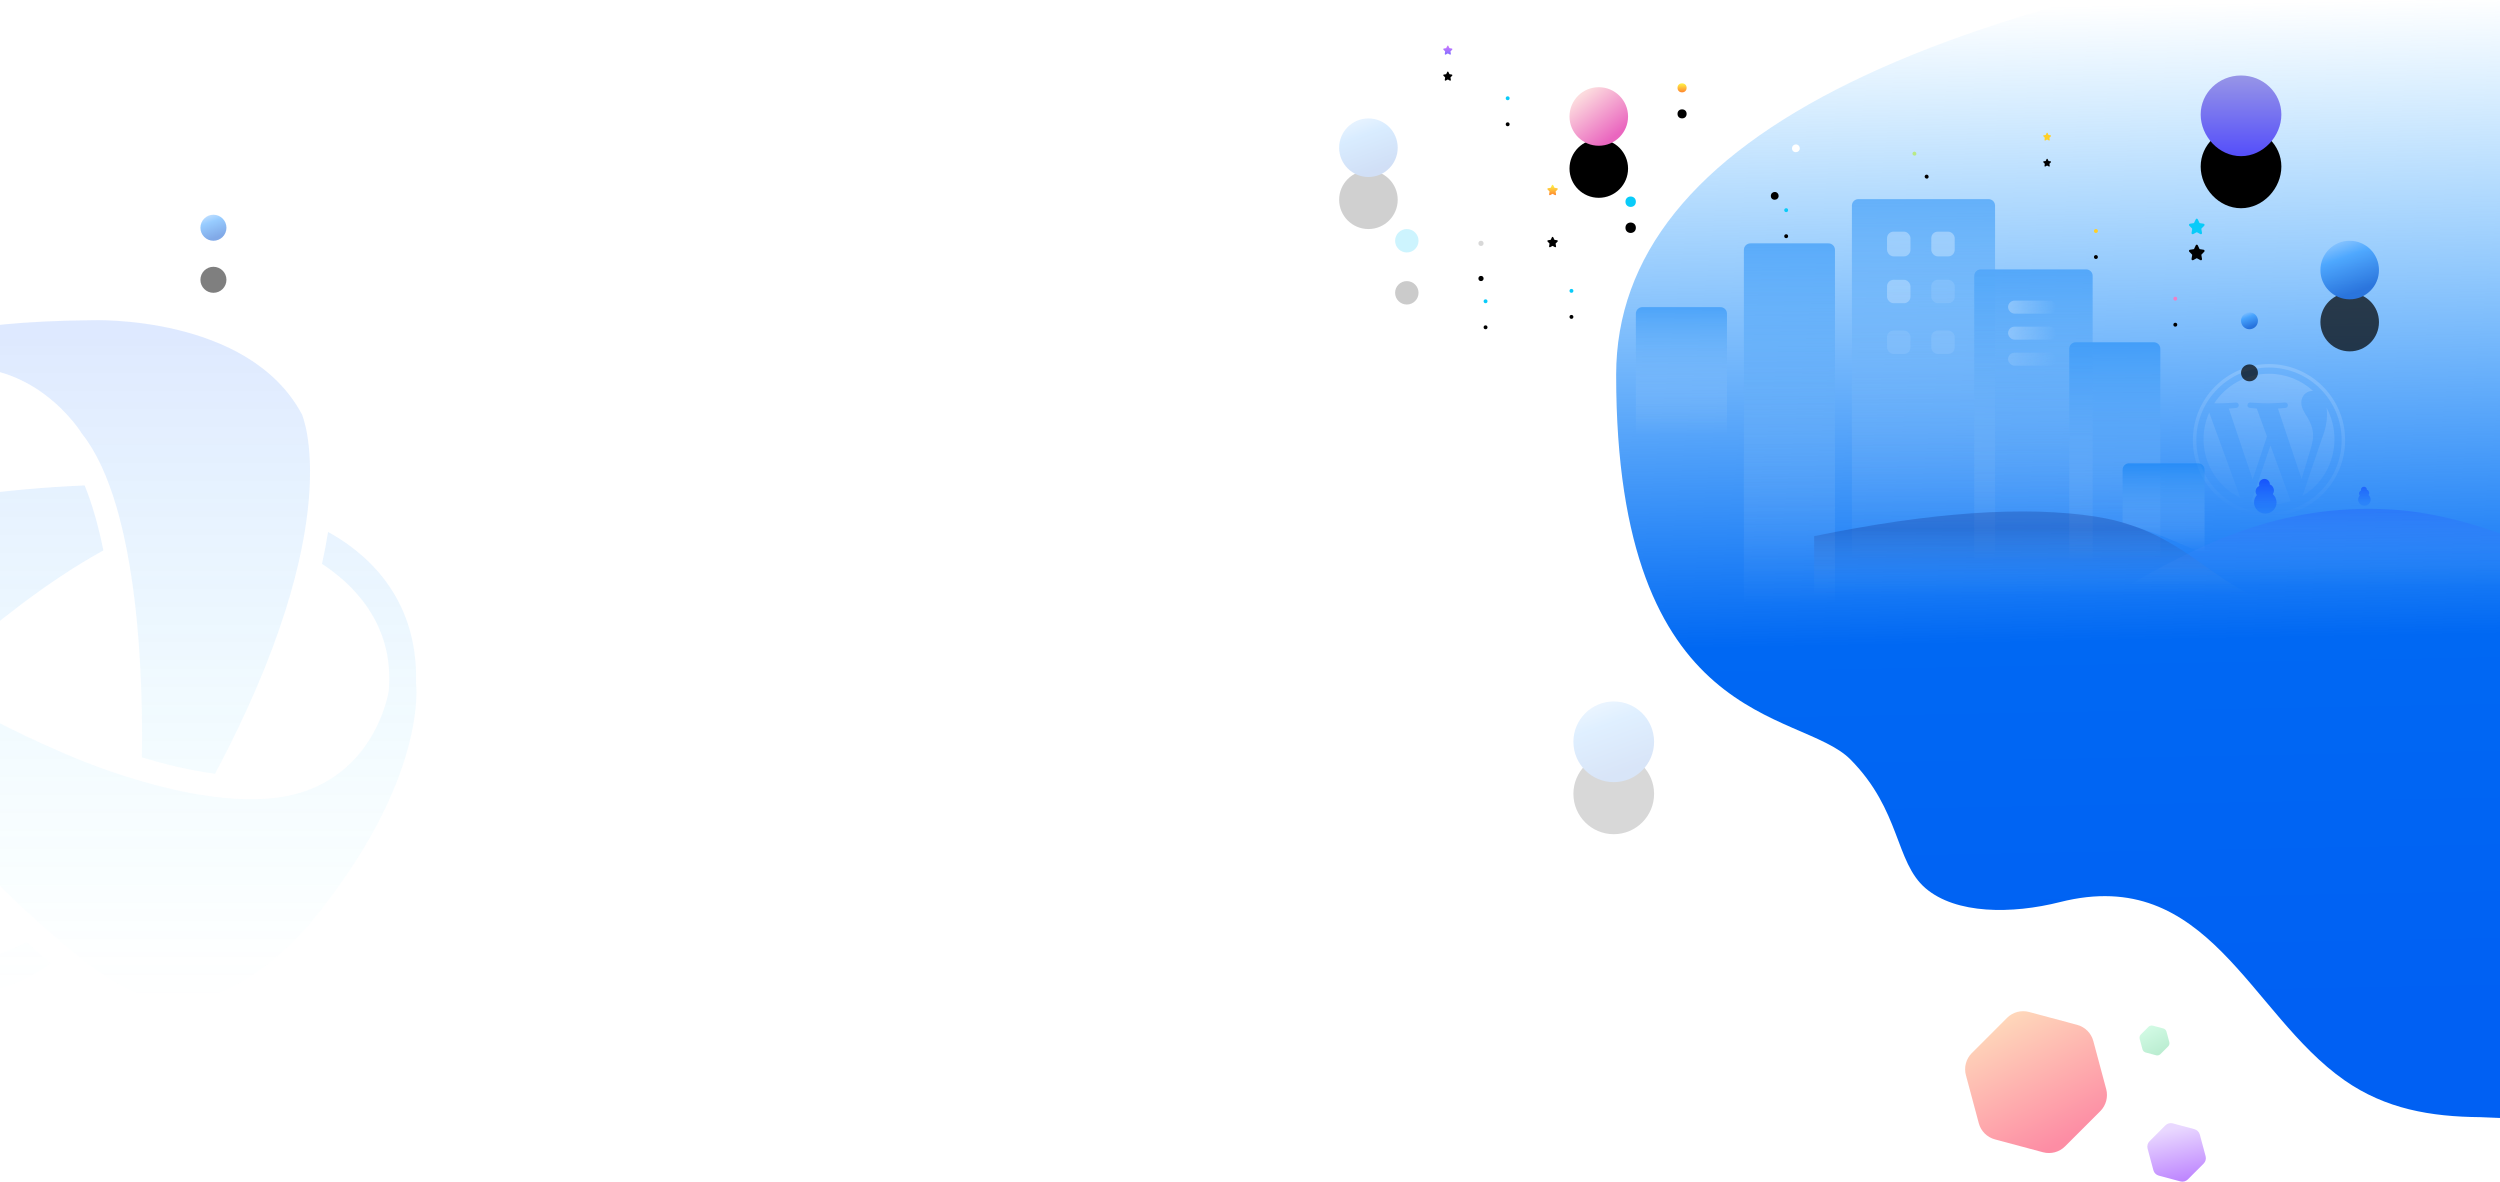 <?xml version="1.0" encoding="UTF-8"?>
<svg width="1921px" height="908px" viewBox="0 0 1921 908" version="1.1" xmlns="http://www.w3.org/2000/svg" xmlns:xlink="http://www.w3.org/1999/xlink">
    <!-- Generator: Sketch 54.1 (76490) - https://sketchapp.com -->
    <title>Illustration 02</title>
    <desc>Created with Sketch.</desc>
    <defs>
        <linearGradient x1="19.593%" y1="0%" x2="68.311%" y2="91.286%" id="linearGradient-1">
            <stop stop-color="#FFD3A5" offset="0%"/>
            <stop stop-color="#FD6585" offset="100%"/>
        </linearGradient>
        <linearGradient x1="50%" y1="100%" x2="31.576%" y2="12.512%" id="linearGradient-2">
            <stop stop-color="#A75BFF" offset="0%"/>
            <stop stop-color="#E2CBFF" offset="100%"/>
        </linearGradient>
        <linearGradient x1="0%" y1="0%" x2="50%" y2="100%" id="linearGradient-3">
            <stop stop-color="#81FBB8" offset="0%"/>
            <stop stop-color="#28C76F" offset="100%"/>
        </linearGradient>
        <linearGradient x1="9.772%" y1="38.411%" x2="93.024%" y2="38.411%" id="linearGradient-4">
            <stop stop-color="#0060F3" offset="0%"/>
            <stop stop-color="#0068F3" offset="37.056%"/>
            <stop stop-color="#0092FF" stop-opacity="0" offset="100%"/>
        </linearGradient>
        <linearGradient x1="50%" y1="4.985%" x2="40.013%" y2="100%" id="linearGradient-5">
            <stop stop-color="#FFFFFF" offset="0%"/>
            <stop stop-color="#FFFFFF" stop-opacity="0" offset="100%"/>
        </linearGradient>
        <linearGradient x1="50%" y1="50%" x2="50%" y2="2.77555756e-15%" id="linearGradient-6">
            <stop stop-color="#C1E3FF" stop-opacity="0" offset="0%"/>
            <stop stop-color="#001DFF" offset="100%"/>
        </linearGradient>
        <linearGradient x1="53.673%" y1="2.49800181e-14%" x2="53.673%" y2="97.907%" id="linearGradient-7">
            <stop stop-color="#007CF5" offset="0%"/>
            <stop stop-color="#F5F7F9" stop-opacity="0" offset="100%"/>
        </linearGradient>
        <linearGradient x1="53.673%" y1="2.49800181e-14%" x2="53.673%" y2="97.907%" id="linearGradient-8">
            <stop stop-color="#007CF5" offset="0%"/>
            <stop stop-color="#F5F7F9" stop-opacity="0" offset="100%"/>
        </linearGradient>
        <linearGradient x1="53.673%" y1="2.49800181e-14%" x2="53.673%" y2="97.907%" id="linearGradient-9">
            <stop stop-color="#007CF5" offset="0%"/>
            <stop stop-color="#F5F7F9" stop-opacity="0" offset="100%"/>
        </linearGradient>
        <linearGradient x1="53.673%" y1="2.49800181e-14%" x2="53.673%" y2="97.907%" id="linearGradient-10">
            <stop stop-color="#007CF5" offset="0%"/>
            <stop stop-color="#F5F7F9" stop-opacity="0" offset="100%"/>
        </linearGradient>
        <linearGradient x1="53.673%" y1="2.49800181e-14%" x2="53.673%" y2="97.907%" id="linearGradient-11">
            <stop stop-color="#007CF5" offset="0%"/>
            <stop stop-color="#F5F7F9" stop-opacity="0" offset="100%"/>
        </linearGradient>
        <linearGradient x1="53.673%" y1="2.49800181e-14%" x2="53.673%" y2="97.907%" id="linearGradient-12">
            <stop stop-color="#007CF5" offset="0%"/>
            <stop stop-color="#F5F7F9" stop-opacity="0" offset="100%"/>
        </linearGradient>
        <linearGradient x1="-1.11022302e-14%" y1="50%" x2="100%" y2="50%" id="linearGradient-13">
            <stop stop-color="#FFFFFF" offset="0%"/>
            <stop stop-color="#FFFFFF" stop-opacity="0" offset="100%"/>
        </linearGradient>
        <linearGradient x1="50%" y1="64.21%" x2="50%" y2="17.188%" id="linearGradient-14">
            <stop stop-color="#C1E3FF" stop-opacity="0" offset="0%"/>
            <stop stop-color="#000C66" offset="100%"/>
        </linearGradient>
        <linearGradient x1="58.694%" y1="87.581%" x2="29.047%" y2="5.991%" id="linearGradient-15">
            <stop stop-color="#0354D0" offset="0%"/>
            <stop stop-color="#3099FF" offset="71.562%"/>
            <stop stop-color="#74B9FF" offset="100%"/>
        </linearGradient>
        <circle id="path-16" cx="1469" cy="635" r="31"/>
        <filter x="-165.3%" y="-100.8%" width="430.6%" height="430.6%" filterUnits="objectBoundingBox" id="filter-17">
            <feOffset dx="0" dy="40" in="SourceAlpha" result="shadowOffsetOuter1"/>
            <feGaussianBlur stdDeviation="27.5" in="shadowOffsetOuter1" result="shadowBlurOuter1"/>
            <feColorMatrix values="0 0 0 0 0   0 0 0 0 0   0 0 0 0 0  0 0 0 0.134 0" type="matrix" in="shadowBlurOuter1"/>
        </filter>
        <linearGradient x1="50%" y1="0%" x2="50%" y2="100%" id="linearGradient-18">
            <stop stop-color="#9795E7" offset="0%"/>
            <stop stop-color="#544EFA" offset="100%"/>
        </linearGradient>
        <path d="M1951,185 C1968.121,185 1982,169.552 1982,152.989 C1982,136.427 1968.121,123 1951,123 C1933.879,123 1920,136.427 1920,152.989 C1920,169.552 1933.879,185 1951,185 Z" id="path-19"/>
        <filter x="-141.1%" y="-76.6%" width="382.3%" height="382.3%" filterUnits="objectBoundingBox" id="filter-20">
            <feOffset dx="0" dy="40" in="SourceAlpha" result="shadowOffsetOuter1"/>
            <feGaussianBlur stdDeviation="22.5" in="shadowOffsetOuter1" result="shadowBlurOuter1"/>
            <feColorMatrix values="0 0 0 0 0   0 0 0 0 0   0 0 0 0 0  0 0 0 0.2 0" type="matrix" in="shadowBlurOuter1"/>
        </filter>
        <circle id="path-21" cx="1280.5" cy="178.5" r="22.5"/>
        <filter x="-227.8%" y="-138.9%" width="555.6%" height="555.6%" filterUnits="objectBoundingBox" id="filter-22">
            <feOffset dx="0" dy="40" in="SourceAlpha" result="shadowOffsetOuter1"/>
            <feGaussianBlur stdDeviation="27.5" in="shadowOffsetOuter1" result="shadowBlurOuter1"/>
            <feColorMatrix values="0 0 0 0 0   0 0 0 0 0   0 0 0 0 0  0 0 0 0.134 0" type="matrix" in="shadowBlurOuter1"/>
        </filter>
        <linearGradient x1="17.986%" y1="15.446%" x2="73.916%" y2="85.986%" id="linearGradient-23">
            <stop stop-color="#FCDBDE" offset="0%"/>
            <stop stop-color="#EA66BF" offset="100%"/>
        </linearGradient>
        <circle id="path-24" cx="1457.5" cy="154.5" r="22.5"/>
        <filter x="-194.4%" y="-105.6%" width="488.9%" height="488.9%" filterUnits="objectBoundingBox" id="filter-25">
            <feOffset dx="0" dy="40" in="SourceAlpha" result="shadowOffsetOuter1"/>
            <feGaussianBlur stdDeviation="22.5" in="shadowOffsetOuter1" result="shadowBlurOuter1"/>
            <feColorMatrix values="0 0 0 0 0   0 0 0 0 0   0 0 0 0 0  0 0 0 0.25 0" type="matrix" in="shadowBlurOuter1"/>
        </filter>
        <circle id="path-26" cx="1310" cy="250" r="9"/>
        <filter x="-569.4%" y="-347.2%" width="1238.9%" height="1238.9%" filterUnits="objectBoundingBox" id="filter-27">
            <feOffset dx="0" dy="40" in="SourceAlpha" result="shadowOffsetOuter1"/>
            <feGaussianBlur stdDeviation="27.5" in="shadowOffsetOuter1" result="shadowBlurOuter1"/>
            <feColorMatrix values="0 0 0 0 0   0 0 0 0 0   0 0 0 0 0  0 0 0 0.134 0" type="matrix" in="shadowBlurOuter1"/>
        </filter>
        <circle id="path-28" cx="1370.5" cy="296.5" r="1.5"/>
        <filter x="-1733.3%" y="-1066.7%" width="3566.7%" height="3566.7%" filterUnits="objectBoundingBox" id="filter-29">
            <feOffset dx="0" dy="20" in="SourceAlpha" result="shadowOffsetOuter1"/>
            <feGaussianBlur stdDeviation="14" in="shadowOffsetOuter1" result="shadowBlurOuter1"/>
            <feColorMatrix values="0 0 0 0 0   0 0 0 0 0   0 0 0 0 0  0 0 0 0.134 0" type="matrix" in="shadowBlurOuter1"/>
        </filter>
        <circle id="path-30" cx="1436.5" cy="288.5" r="1.5"/>
        <filter x="-1733.3%" y="-1066.7%" width="3566.7%" height="3566.7%" filterUnits="objectBoundingBox" id="filter-31">
            <feOffset dx="0" dy="20" in="SourceAlpha" result="shadowOffsetOuter1"/>
            <feGaussianBlur stdDeviation="14" in="shadowOffsetOuter1" result="shadowBlurOuter1"/>
            <feColorMatrix values="0 0 0 0 0   0 0 0 0 0   0 0 0 0 0  0 0 0 0.134 0" type="matrix" in="shadowBlurOuter1"/>
        </filter>
        <circle id="path-32" cx="1601.5" cy="226.5" r="1.5"/>
        <filter x="-1733.3%" y="-1066.7%" width="3566.7%" height="3566.7%" filterUnits="objectBoundingBox" id="filter-33">
            <feOffset dx="0" dy="20" in="SourceAlpha" result="shadowOffsetOuter1"/>
            <feGaussianBlur stdDeviation="14" in="shadowOffsetOuter1" result="shadowBlurOuter1"/>
            <feColorMatrix values="0 0 0 0 0   0 0 0 0 0   0 0 0 0 0  0 0 0 0.134 0" type="matrix" in="shadowBlurOuter1"/>
        </filter>
        <circle id="path-34" cx="1839.5" cy="242.5" r="1.5"/>
        <filter x="-1733.3%" y="-1066.7%" width="3566.7%" height="3566.7%" filterUnits="objectBoundingBox" id="filter-35">
            <feOffset dx="0" dy="20" in="SourceAlpha" result="shadowOffsetOuter1"/>
            <feGaussianBlur stdDeviation="14" in="shadowOffsetOuter1" result="shadowBlurOuter1"/>
            <feColorMatrix values="0 0 0 0 0   0 0 0 0 0   0 0 0 0 0  0 0 0 0.134 0" type="matrix" in="shadowBlurOuter1"/>
        </filter>
        <circle id="path-36" cx="1900.5" cy="294.5" r="1.5"/>
        <filter x="-1733.3%" y="-1066.7%" width="3566.7%" height="3566.7%" filterUnits="objectBoundingBox" id="filter-37">
            <feOffset dx="0" dy="20" in="SourceAlpha" result="shadowOffsetOuter1"/>
            <feGaussianBlur stdDeviation="14" in="shadowOffsetOuter1" result="shadowBlurOuter1"/>
            <feColorMatrix values="0 0 0 0 0   0 0 0 0 0   0 0 0 0 0  0 0 0 0.134 0" type="matrix" in="shadowBlurOuter1"/>
        </filter>
        <circle id="path-38" cx="1387.5" cy="140.5" r="1.5"/>
        <filter x="-1733.3%" y="-1066.7%" width="3566.7%" height="3566.7%" filterUnits="objectBoundingBox" id="filter-39">
            <feOffset dx="0" dy="20" in="SourceAlpha" result="shadowOffsetOuter1"/>
            <feGaussianBlur stdDeviation="14" in="shadowOffsetOuter1" result="shadowBlurOuter1"/>
            <feColorMatrix values="0 0 0 0 0   0 0 0 0 0   0 0 0 0 0  0 0 0 0.134 0" type="matrix" in="shadowBlurOuter1"/>
        </filter>
        <circle id="path-40" cx="1482" cy="220" r="4"/>
        <filter x="-650.0%" y="-400.0%" width="1400.0%" height="1400.0%" filterUnits="objectBoundingBox" id="filter-41">
            <feOffset dx="0" dy="20" in="SourceAlpha" result="shadowOffsetOuter1"/>
            <feGaussianBlur stdDeviation="14" in="shadowOffsetOuter1" result="shadowBlurOuter1"/>
            <feColorMatrix values="0 0 0 0 0   0 0 0 0 0   0 0 0 0 0  0 0 0 0.134 0" type="matrix" in="shadowBlurOuter1"/>
        </filter>
        <linearGradient x1="50%" y1="0%" x2="50%" y2="100%" id="linearGradient-42">
            <stop stop-color="#FFF546" offset="0%"/>
            <stop stop-color="#FF852F" offset="100%"/>
        </linearGradient>
        <circle id="path-43" cx="1521.5" cy="132.5" r="3.5"/>
        <filter x="-742.9%" y="-457.1%" width="1585.7%" height="1585.7%" filterUnits="objectBoundingBox" id="filter-44">
            <feOffset dx="0" dy="20" in="SourceAlpha" result="shadowOffsetOuter1"/>
            <feGaussianBlur stdDeviation="14" in="shadowOffsetOuter1" result="shadowBlurOuter1"/>
            <feColorMatrix values="0 0 0 0 0   0 0 0 0 0   0 0 0 0 0  0 0 0 0.134 0" type="matrix" in="shadowBlurOuter1"/>
        </filter>
        <path d="M1700.124,184.656 C1700.952,184.656 1701.56,183.849 1701.56,183.021 C1701.56,182.192 1700.889,181.521 1700.06,181.521 C1699.232,181.521 1698.56,182.192 1698.56,183.021 C1698.56,183.849 1699.296,184.656 1700.124,184.656 Z" id="path-45"/>
        <filter x="-1733.3%" y="-1020.8%" width="3566.7%" height="3417.6%" filterUnits="objectBoundingBox" id="filter-46">
            <feOffset dx="0" dy="20" in="SourceAlpha" result="shadowOffsetOuter1"/>
            <feGaussianBlur stdDeviation="14" in="shadowOffsetOuter1" result="shadowBlurOuter1"/>
            <feColorMatrix values="0 0 0 0 0   0 0 0 0 0   0 0 0 0 0  0 0 0 0.134 0" type="matrix" in="shadowBlurOuter1"/>
        </filter>
        <circle id="path-47" cx="1367" cy="252" r="2"/>
        <filter x="-1725.0%" y="-1050.0%" width="3550.0%" height="3550.0%" filterUnits="objectBoundingBox" id="filter-48">
            <feOffset dx="0" dy="27" in="SourceAlpha" result="shadowOffsetOuter1"/>
            <feGaussianBlur stdDeviation="18.5" in="shadowOffsetOuter1" result="shadowBlurOuter1"/>
            <feColorMatrix values="0 0 0 0 0   0 0 0 0 0   0 0 0 0 0  0 0 0 0.134 0" type="matrix" in="shadowBlurOuter1"/>
        </filter>
        <path d="M1608.864,181.996 C1610.521,181.996 1611.968,180.616 1611.968,178.959 C1611.968,177.302 1610.625,175.959 1608.968,175.959 C1607.311,175.959 1605.968,177.302 1605.968,178.959 C1605.968,180.616 1607.207,181.996 1608.864,181.996 Z" id="path-49"/>
        <filter x="-1708.3%" y="-1035.3%" width="3516.7%" height="3495.9%" filterUnits="objectBoundingBox" id="filter-50">
            <feOffset dx="0" dy="40" in="SourceAlpha" result="shadowOffsetOuter1"/>
            <feGaussianBlur stdDeviation="27.5" in="shadowOffsetOuter1" result="shadowBlurOuter1"/>
            <feColorMatrix values="0 0 0 0 0   0 0 0 0 0   0 0 0 0 0  0 0 0 0.134 0" type="matrix" in="shadowBlurOuter1"/>
        </filter>
        <path d="M1425.826,210.625 C1425.984,210.465 1426.039,210.23 1425.972,210.012 C1425.903,209.793 1425.726,209.637 1425.508,209.604 L1423.571,209.31 C1423.489,209.298 1423.417,209.244 1423.381,209.166 L1422.515,207.334 C1422.417,207.128 1422.22,207 1422,207 C1421.78,207 1421.583,207.128 1421.486,207.334 L1420.62,209.166 C1420.583,209.244 1420.511,209.298 1420.429,209.31 L1418.492,209.604 C1418.274,209.637 1418.097,209.793 1418.028,210.012 C1417.961,210.23 1418.016,210.465 1418.174,210.626 L1419.575,212.052 C1419.635,212.112 1419.662,212.2 1419.648,212.286 L1419.318,214.299 C1419.288,214.476 1419.333,214.649 1419.443,214.785 C1419.613,214.996 1419.912,215.061 1420.15,214.93 L1421.882,213.98 C1421.955,213.94 1422.046,213.94 1422.118,213.98 L1423.85,214.93 C1423.935,214.977 1424.025,215 1424.117,215 C1424.287,215 1424.447,214.921 1424.558,214.785 C1424.668,214.649 1424.712,214.476 1424.683,214.299 L1424.352,212.286 C1424.338,212.2 1424.365,212.112 1424.425,212.052 L1425.826,210.625 Z" id="path-51"/>
        <filter x="-1281.2%" y="-781.2%" width="2662.5%" height="2662.5%" filterUnits="objectBoundingBox" id="filter-52">
            <feOffset dx="0" dy="40" in="SourceAlpha" result="shadowOffsetOuter1"/>
            <feGaussianBlur stdDeviation="27.5" in="shadowOffsetOuter1" result="shadowBlurOuter1"/>
            <feColorMatrix values="0 0 0 0 0   0 0 0 0 0   0 0 0 0 0  0 0 0 0.134 0" type="matrix" in="shadowBlurOuter1"/>
        </filter>
        <linearGradient x1="50%" y1="0%" x2="50%" y2="100%" id="linearGradient-53">
            <stop stop-color="#D17AFF" offset="0%"/>
            <stop stop-color="#816DFF" offset="100%"/>
        </linearGradient>
        <path d="M1344.848,103.172 C1344.986,103.032 1345.035,102.826 1344.975,102.635 C1344.916,102.444 1344.76,102.307 1344.57,102.279 L1342.875,102.021 C1342.803,102.01 1342.74,101.963 1342.708,101.895 L1341.95,100.292 C1341.865,100.112 1341.693,100 1341.5,100 C1341.308,100 1341.135,100.112 1341.05,100.292 L1340.292,101.895 C1340.26,101.963 1340.197,102.011 1340.125,102.022 L1338.43,102.279 C1338.24,102.307 1338.084,102.444 1338.025,102.635 C1337.965,102.827 1338.014,103.032 1338.152,103.172 L1339.378,104.42 C1339.431,104.473 1339.454,104.55 1339.442,104.625 L1339.153,106.387 C1339.127,106.542 1339.166,106.693 1339.262,106.812 C1339.412,106.997 1339.673,107.053 1339.881,106.939 L1341.397,106.107 C1341.46,106.072 1341.54,106.073 1341.603,106.107 L1343.119,106.939 C1343.193,106.98 1343.272,107 1343.353,107 C1343.501,107 1343.641,106.931 1343.738,106.812 C1343.834,106.693 1343.873,106.541 1343.847,106.387 L1343.558,104.625 C1343.546,104.55 1343.569,104.473 1343.622,104.42 L1344.848,103.172 Z" id="path-54"/>
        <filter x="-742.9%" y="-457.1%" width="1585.7%" height="1585.7%" filterUnits="objectBoundingBox" id="filter-55">
            <feOffset dx="0" dy="20" in="SourceAlpha" result="shadowOffsetOuter1"/>
            <feGaussianBlur stdDeviation="14" in="shadowOffsetOuter1" result="shadowBlurOuter1"/>
            <feColorMatrix values="0 0 0 0 0   0 0 0 0 0   0 0 0 0 0  0 0 0 0.134 0" type="matrix" in="shadowBlurOuter1"/>
        </filter>
        <path d="M1922.74,238.438 C1922.976,238.198 1923.059,237.845 1922.957,237.517 C1922.855,237.19 1922.589,236.956 1922.262,236.906 L1919.357,236.465 C1919.233,236.447 1919.126,236.366 1919.071,236.248 L1917.772,233.501 C1917.626,233.192 1917.33,233 1917,233 C1916.67,233 1916.374,233.192 1916.229,233.501 L1914.929,236.249 C1914.874,236.366 1914.767,236.447 1914.643,236.466 L1911.738,236.906 C1911.411,236.956 1911.145,237.19 1911.043,237.518 C1910.941,237.846 1911.024,238.198 1911.26,238.438 L1913.363,240.577 C1913.452,240.669 1913.493,240.8 1913.472,240.928 L1912.976,243.949 C1912.932,244.214 1912.999,244.473 1913.164,244.677 C1913.42,244.995 1913.867,245.092 1914.225,244.895 L1916.823,243.469 C1916.932,243.41 1917.069,243.41 1917.177,243.469 L1919.776,244.895 C1919.902,244.965 1920.037,245 1920.176,245 C1920.43,245 1920.671,244.882 1920.836,244.677 C1921.001,244.473 1921.068,244.214 1921.024,243.949 L1920.528,240.928 C1920.507,240.8 1920.548,240.669 1920.637,240.577 L1922.74,238.438 Z" id="path-56"/>
        <filter x="-433.3%" y="-266.7%" width="966.7%" height="966.7%" filterUnits="objectBoundingBox" id="filter-57">
            <feOffset dx="0" dy="20" in="SourceAlpha" result="shadowOffsetOuter1"/>
            <feGaussianBlur stdDeviation="14" in="shadowOffsetOuter1" result="shadowBlurOuter1"/>
            <feColorMatrix values="0 0 0 0 0   0 0 0 0 0   0 0 0 0 0  0 0 0 0.134 0" type="matrix" in="shadowBlurOuter1"/>
        </filter>
        <path d="M1804.87,169.719 C1804.988,169.599 1805.03,169.423 1804.979,169.259 C1804.928,169.095 1804.795,168.978 1804.631,168.953 L1803.178,168.733 C1803.117,168.723 1803.063,168.683 1803.035,168.624 L1802.386,167.25 C1802.313,167.096 1802.165,167 1802,167 C1801.835,167 1801.687,167.096 1801.614,167.25 L1800.965,168.624 C1800.937,168.683 1800.883,168.723 1800.822,168.733 L1799.369,168.953 C1799.206,168.978 1799.072,169.095 1799.021,169.259 C1798.97,169.423 1799.012,169.599 1799.13,169.719 L1800.181,170.789 C1800.226,170.834 1800.247,170.9 1800.236,170.964 L1799.988,172.474 C1799.966,172.607 1800,172.737 1800.082,172.838 C1800.21,172.997 1800.434,173.046 1800.612,172.948 L1801.912,172.235 C1801.966,172.205 1802.034,172.205 1802.088,172.235 L1803.388,172.948 C1803.451,172.982 1803.518,173 1803.588,173 C1803.715,173 1803.835,172.941 1803.918,172.838 C1804.001,172.737 1804.034,172.607 1804.012,172.474 L1803.764,170.964 C1803.753,170.9 1803.774,170.834 1803.819,170.789 L1804.87,169.719 Z" id="path-58"/>
        <filter x="-866.7%" y="-533.3%" width="1833.3%" height="1833.3%" filterUnits="objectBoundingBox" id="filter-59">
            <feOffset dx="0" dy="20" in="SourceAlpha" result="shadowOffsetOuter1"/>
            <feGaussianBlur stdDeviation="14" in="shadowOffsetOuter1" result="shadowBlurOuter1"/>
            <feColorMatrix values="0 0 0 0 0   0 0 0 0 0   0 0 0 0 0  0 0 0 0.134 0" type="matrix" in="shadowBlurOuter1"/>
        </filter>
        <linearGradient x1="50%" y1="0%" x2="50%" y2="100%" id="linearGradient-60">
            <stop stop-color="#0034FF" offset="0%"/>
            <stop stop-color="#0059FF" stop-opacity="0.322" offset="100%"/>
        </linearGradient>
        <polygon id="path-61" points="0 0.588 17.305 0.588 17.305 17.726 0 17.726"/>
        <linearGradient x1="50%" y1="0%" x2="50%" y2="100%" id="linearGradient-63">
            <stop stop-color="#0034FF" offset="0%"/>
            <stop stop-color="#0059FF" stop-opacity="0.322" offset="100%"/>
        </linearGradient>
        <circle id="path-64" cx="2034.5" cy="272.5" r="22.5"/>
        <filter x="-227.8%" y="-138.9%" width="555.6%" height="555.6%" filterUnits="objectBoundingBox" id="filter-65">
            <feOffset dx="0" dy="40" in="SourceAlpha" result="shadowOffsetOuter1"/>
            <feGaussianBlur stdDeviation="27.5" in="shadowOffsetOuter1" result="shadowBlurOuter1"/>
            <feColorMatrix values="0 0 0 0 0   0 0 0 0 0   0 0 0 0 0  0 0 0 0.134 0" type="matrix" in="shadowBlurOuter1"/>
        </filter>
        <circle id="path-66" cx="1957.5" cy="311.5" r="6.5"/>
        <filter x="-788.5%" y="-480.8%" width="1676.9%" height="1676.9%" filterUnits="objectBoundingBox" id="filter-67">
            <feOffset dx="0" dy="40" in="SourceAlpha" result="shadowOffsetOuter1"/>
            <feGaussianBlur stdDeviation="27.5" in="shadowOffsetOuter1" result="shadowBlurOuter1"/>
            <feColorMatrix values="0 0 0 0 0   0 0 0 0 0   0 0 0 0 0  0 0 0 0.134 0" type="matrix" in="shadowBlurOuter1"/>
        </filter>
        <circle id="path-68" cx="393" cy="240" r="10"/>
        <filter x="-512.5%" y="-312.5%" width="1125.0%" height="1125.0%" filterUnits="objectBoundingBox" id="filter-69">
            <feOffset dx="0" dy="40" in="SourceAlpha" result="shadowOffsetOuter1"/>
            <feGaussianBlur stdDeviation="27.5" in="shadowOffsetOuter1" result="shadowBlurOuter1"/>
            <feColorMatrix values="0 0 0 0 0   0 0 0 0 0   0 0 0 0 0  0 0 0 0.134 0" type="matrix" in="shadowBlurOuter1"/>
        </filter>
        <linearGradient x1="50%" y1="97.999%" x2="50%" y2="3.446%" id="linearGradient-70">
            <stop stop-color="#24EEFC" stop-opacity="0" offset="0%"/>
            <stop stop-color="#236DFC" offset="100%"/>
        </linearGradient>
    </defs>
    <g id="Page-1" stroke="none" stroke-width="1" fill="none" fill-rule="evenodd">
        <g id="Home-Page-Design---WeDevs-U3">
            <g id="Illustration-02" transform="translate(-229, -65)">
                <path d="M1788.145,842.599 L1825.089,852.498 C1831.147,854.121 1835.879,858.853 1837.502,864.911 L1847.401,901.855 C1849.025,907.914 1847.293,914.378 1842.858,918.813 L1815.813,945.858 C1811.378,950.293 1804.914,952.025 1798.855,950.401 L1761.911,940.502 C1755.853,938.879 1751.121,934.147 1749.498,928.089 L1739.599,891.145 C1737.975,885.086 1739.707,878.622 1744.142,874.187 L1771.187,847.142 C1775.622,842.707 1782.086,840.975 1788.145,842.599 Z" id="Polygon-Copy" fill="url(#linearGradient-1)" opacity="0.74"/>
                <path d="M1898.554,928.2 L1915.202,932.66 C1917.221,933.201 1918.799,934.779 1919.34,936.798 L1923.8,953.446 C1924.342,955.466 1923.764,957.62 1922.286,959.099 L1910.099,971.286 C1908.62,972.764 1906.466,973.342 1904.446,972.8 L1887.798,968.34 C1885.779,967.799 1884.201,966.221 1883.66,964.202 L1879.2,947.554 C1878.658,945.534 1879.236,943.38 1880.714,941.901 L1892.901,929.714 C1894.38,928.236 1896.534,927.658 1898.554,928.2 Z" id="Polygon-Copy-2" fill="url(#linearGradient-2)" opacity="0.74"/>
                <path d="M1883.274,853.12 L1891.252,855.258 C1892.467,855.583 1893.417,856.533 1893.742,857.748 L1895.88,865.726 C1896.206,866.942 1895.858,868.238 1894.968,869.128 L1889.128,874.968 C1888.238,875.858 1886.942,876.206 1885.726,875.88 L1877.748,873.742 C1876.533,873.417 1875.583,872.467 1875.258,871.252 L1873.12,863.274 C1872.794,862.058 1873.142,860.762 1874.032,859.872 L1879.872,854.032 C1880.762,853.142 1882.058,852.794 1883.274,853.12 Z" id="Polygon-Copy-3" fill="url(#linearGradient-3)" opacity="0.316"/>
                <path d="M1406.733,282.146 C1459.17,354.365 1574.137,384.007 1547.415,498.18 C1538.699,535.421 1539.391,578.408 1559.91,601.431 C1580.428,624.454 1620.03,619.287 1659.806,657.347 C1699.583,695.408 1685.132,836.949 1958.417,832.164 C2140.607,828.973 2254.068,586.346 2298.8,104.282 C2298.8,104.282 1381.624,106.321 1381.097,106.302 C1381.077,106.302 1381.055,106.302 1381.035,106.302 C1370.638,106.297 1376.342,171.259 1376.522,178.199 C1377.518,216.283 1384.048,250.901 1406.733,282.146 Z" id="Fill-2" fill="url(#linearGradient-4)" transform="translate(1836.8, 468.282) scale(1, -1) rotate(91) translate(-1836.8, -468.282) "/>
                <path d="M1922.197,402.427 C1922.197,395.153 1923.762,388.247 1926.548,382.006 L1950.516,447.586 C1933.755,439.452 1922.197,422.287 1922.197,402.427 Z M2006.397,399.975 C2006.397,404.283 2004.742,409.28 2002.566,416.241 L1997.548,433.013 L1979.365,378.923 C1982.393,378.763 1985.125,378.442 1985.125,378.442 C1987.834,378.123 1987.516,374.138 1984.801,374.298 C1984.801,374.298 1976.655,374.938 1971.393,374.938 C1966.449,374.938 1958.141,374.298 1958.141,374.298 C1955.429,374.138 1955.112,378.284 1957.823,378.442 C1957.823,378.442 1960.391,378.763 1963.099,378.923 L1970.939,400.401 L1959.928,433.427 L1941.607,378.923 C1944.637,378.763 1947.363,378.442 1947.363,378.442 C1950.074,378.123 1949.754,374.138 1947.042,374.298 C1947.042,374.298 1938.895,374.938 1933.633,374.938 C1932.689,374.938 1931.577,374.913 1930.395,374.877 C1939.392,361.217 1954.854,352.197 1972.432,352.197 C1985.53,352.197 1997.457,357.205 2006.408,365.408 C2006.19,365.394 2005.978,365.366 2005.755,365.366 C2000.815,365.366 1997.306,369.673 1997.306,374.298 C1997.306,378.442 1999.698,381.953 2002.248,386.098 C2004.163,389.45 2006.397,393.756 2006.397,399.975 Z M1973.631,407.344 L1988.913,449.293 C1989.013,449.539 1989.133,449.765 1989.268,449.979 C1984.099,451.8 1978.547,452.803 1972.757,452.803 C1967.878,452.803 1963.168,452.086 1958.713,450.773 L1973.631,407.344 Z M2016.744,378.28 C2020.607,385.466 2022.803,393.713 2022.803,402.485 C2022.803,421.096 2012.913,437.349 1998.21,446.096 L2013.316,401.539 C2016.139,394.342 2017.076,388.586 2017.076,383.469 C2017.076,381.611 2016.956,379.887 2016.744,378.28 Z M1972.498,459.063 C2003.274,459.063 2028.312,434.024 2028.312,403.243 C2028.312,372.467 2003.274,347.427 1972.498,347.427 C1941.722,347.427 1916.682,372.467 1916.682,403.243 C1916.682,434.024 1941.722,459.063 1972.498,459.063 Z M1972.498,344.745 C2004.753,344.745 2031,370.988 2031,403.243 C2031,435.504 2004.753,461.745 1972.498,461.745 C1940.242,461.745 1914,435.504 1914,403.243 C1914,370.988 1940.242,344.745 1972.498,344.745 Z" id="Combined-Shape" fill="url(#linearGradient-5)" opacity="0.168"/>
                <path d="M1832,538.999 C1918.81,487.271 1990.752,459.77 2047.824,456.495 C2133.432,451.583 2197.178,483.964 2258.159,519.997 C2298.812,544.02 2287.475,563.354 2224.146,578 L1832,578 L1832,538.999 Z" id="Rectangle-Copy-17" fill="url(#linearGradient-6)" opacity="0.207" transform="translate(2057, 517) scale(-1, 1) translate(-2057, -517) "/>
                <g id="Group-8" opacity="0.441" transform="translate(1486, 218)">
                    <path d="M171,0 L271,0 C273.761,-5.07265313e-16 276,2.239 276,5 L276,283 L166,283 L166,5 C166,2.239 168.239,5.07265313e-16 171,0 Z" id="Rectangle" fill="url(#linearGradient-7)"/>
                    <path d="M88,34 L148,34 C150.761,34 153,36.239 153,39 L153,317 L83,317 L83,39 C83,36.239 85.239,34 88,34 Z" id="Rectangle-Copy" fill="url(#linearGradient-8)"/>
                    <path d="M5,83 L65,83 C67.761,83 70,85.239 70,88 L70,183 L0,183 L0,88 C-3.38176876e-16,85.239 2.239,83 5,83 Z" id="Rectangle-Copy-16" fill="url(#linearGradient-9)"/>
                    <path d="M265,54 L346,54 C348.761,54 351,56.239 351,59 L351,283 L260,283 L260,59 C260,56.239 262.239,54 265,54 Z" id="Rectangle-Copy-191" fill="url(#linearGradient-10)"/>
                    <path d="M338,110 L398,110 C400.761,110 403,112.239 403,115 L403,282 L333,282 L333,115 C333,112.239 335.239,110 338,110 Z" id="Rectangle-Copy-192" fill="url(#linearGradient-11)"/>
                    <path d="M379,203 L432,203 C434.761,203 437,205.239 437,208 L437,273 C425.886,267.927 415.898,263.601 407.036,260.024 C398.175,256.446 387.163,252.706 374,248.804 L374,208 C374,205.239 376.239,203 379,203 Z" id="Rectangle-Copy-195" fill="url(#linearGradient-12)"/>
                    <rect id="Rectangle" fill="#FFFFFF" opacity="0.5" x="193" y="25" width="18" height="19" rx="5"/>
                    <rect id="Rectangle-Copy-201" fill="url(#linearGradient-13)" opacity="0.5" x="286" y="78" width="37" height="10" rx="5"/>
                    <rect id="Rectangle-Copy-202" fill="url(#linearGradient-13)" opacity="0.5" x="286" y="98" width="37" height="10" rx="5"/>
                    <rect id="Rectangle-Copy-203" fill="url(#linearGradient-13)" opacity="0.276" x="286" y="118" width="37" height="10" rx="5"/>
                    <rect id="Rectangle-Copy-197" fill="#FFFFFF" opacity="0.5" x="193" y="62" width="18" height="18" rx="5"/>
                    <rect id="Rectangle-Copy-196" fill="#FFFFFF" opacity="0.5" x="227" y="25" width="18" height="19" rx="5"/>
                    <rect id="Rectangle-Copy-198" fill="#FFFFFF" opacity="0.183" x="227" y="62" width="18" height="18" rx="5"/>
                    <rect id="Rectangle-Copy-200" fill="#FFFFFF" opacity="0.187" x="193" y="101" width="18" height="18" rx="5"/>
                    <rect id="Rectangle-Copy-199" fill="#FFFFFF" opacity="0.187" x="227" y="101" width="18" height="18" rx="5"/>
                </g>
                <path d="M1761,533.949 C1838.585,533.949 1851.894,474.688 1933.5,461.991 C1987.904,453.526 2060.071,458.526 2150,476.99 L2150,544.938 L1623,560 C1663.277,542.633 1709.277,533.949 1761,533.949 Z" id="Rectangle" fill="url(#linearGradient-14)" opacity="0.207" transform="translate(1886.5, 509) scale(-1, 1) translate(-1886.5, -509) "/>
                <g id="Oval" opacity="0.153">
                    <use fill="black" fill-opacity="1" filter="url(#filter-17)" xlink:href="#path-16"/>
                    <use fill="url(#linearGradient-15)" fill-rule="evenodd" xlink:href="#path-16"/>
                </g>
                <g id="Oval-Copy">
                    <use fill="black" fill-opacity="1" filter="url(#filter-20)" xlink:href="#path-19"/>
                    <use fill="url(#linearGradient-18)" fill-rule="evenodd" xlink:href="#path-19"/>
                </g>
                <g id="Oval-Copy-12" opacity="0.186">
                    <use fill="black" fill-opacity="1" filter="url(#filter-22)" xlink:href="#path-21"/>
                    <use fill="url(#linearGradient-15)" fill-rule="evenodd" xlink:href="#path-21"/>
                </g>
                <g id="Oval-Copy-13">
                    <use fill="black" fill-opacity="1" filter="url(#filter-25)" xlink:href="#path-24"/>
                    <use fill="url(#linearGradient-23)" fill-rule="evenodd" xlink:href="#path-24"/>
                </g>
                <g id="Oval-Copy-15" opacity="0.204">
                    <use fill="black" fill-opacity="1" filter="url(#filter-27)" xlink:href="#path-26"/>
                    <use fill="#09CBF9" fill-rule="evenodd" xlink:href="#path-26"/>
                </g>
                <g id="Oval-Copy-19">
                    <use fill="black" fill-opacity="1" filter="url(#filter-29)" xlink:href="#path-28"/>
                    <use fill="#09CBF9" fill-rule="evenodd" xlink:href="#path-28"/>
                </g>
                <g id="Oval-Copy-22">
                    <use fill="black" fill-opacity="1" filter="url(#filter-31)" xlink:href="#path-30"/>
                    <use fill="#09CBF9" fill-rule="evenodd" xlink:href="#path-30"/>
                </g>
                <g id="Oval-Copy-36">
                    <use fill="black" fill-opacity="1" filter="url(#filter-33)" xlink:href="#path-32"/>
                    <use fill="#09CBF9" fill-rule="evenodd" xlink:href="#path-32"/>
                </g>
                <g id="Oval-Copy-46">
                    <use fill="black" fill-opacity="1" filter="url(#filter-35)" xlink:href="#path-34"/>
                    <use fill="#FFCF26" fill-rule="evenodd" xlink:href="#path-34"/>
                </g>
                <g id="Oval-Copy-47">
                    <use fill="black" fill-opacity="1" filter="url(#filter-37)" xlink:href="#path-36"/>
                    <use fill="#EE80C6" fill-rule="evenodd" xlink:href="#path-36"/>
                </g>
                <g id="Oval-Copy-37">
                    <use fill="black" fill-opacity="1" filter="url(#filter-39)" xlink:href="#path-38"/>
                    <use fill="#09CBF9" fill-rule="evenodd" xlink:href="#path-38"/>
                </g>
                <g id="Oval-Copy-21">
                    <use fill="black" fill-opacity="1" filter="url(#filter-41)" xlink:href="#path-40"/>
                    <use fill="#09CBF9" fill-rule="evenodd" xlink:href="#path-40"/>
                </g>
                <g id="Oval-Copy-21">
                    <use fill="black" fill-opacity="1" filter="url(#filter-44)" xlink:href="#path-43"/>
                    <use fill="url(#linearGradient-42)" fill-rule="evenodd" xlink:href="#path-43"/>
                </g>
                <g id="Oval-Copy-20" transform="translate(1700.06, 183.088) rotate(-28) translate(-1700.06, -183.088) ">
                    <use fill="black" fill-opacity="1" filter="url(#filter-46)" xlink:href="#path-45"/>
                    <use fill="#B8E986" fill-rule="evenodd" xlink:href="#path-45"/>
                </g>
                <g id="Oval-Copy-17">
                    <use fill="black" fill-opacity="1" filter="url(#filter-48)" xlink:href="#path-47"/>
                    <use fill="#D8D8D8" fill-rule="evenodd" xlink:href="#path-47"/>
                </g>
                <g id="Oval-Copy-18" transform="translate(1608.968, 178.978) rotate(24) translate(-1608.968, -178.978) ">
                    <use fill="black" fill-opacity="1" filter="url(#filter-50)" xlink:href="#path-49"/>
                    <use fill="#FFFFFF" fill-rule="evenodd" xlink:href="#path-49"/>
                </g>
                <g id="Path">
                    <use fill="black" fill-opacity="1" filter="url(#filter-52)" xlink:href="#path-51"/>
                    <use fill="url(#linearGradient-42)" fill-rule="evenodd" xlink:href="#path-51"/>
                </g>
                <g id="Path-Copy">
                    <use fill="black" fill-opacity="1" filter="url(#filter-55)" xlink:href="#path-54"/>
                    <use fill="url(#linearGradient-53)" fill-rule="evenodd" xlink:href="#path-54"/>
                </g>
                <g id="Path-Copy-2">
                    <use fill="black" fill-opacity="1" filter="url(#filter-57)" xlink:href="#path-56"/>
                    <use fill="#09CBF9" fill-rule="evenodd" xlink:href="#path-56"/>
                </g>
                <g id="Path-Copy-3">
                    <use fill="black" fill-opacity="1" filter="url(#filter-59)" xlink:href="#path-58"/>
                    <use fill="#FFCF26" fill-rule="evenodd" xlink:href="#path-58"/>
                </g>
                <g id="Group-18" opacity="0.704" transform="translate(1961, 433)">
                    <path d="M4.054,5.422 C3.875,4.89 3.804,4.313 3.864,3.719 C4.09,1.452 6.128,-0.204 8.417,0.021 C10.592,0.233 12.209,2.067 12.171,4.194 C14,4.975 15.281,6.777 15.281,8.876 C15.281,9.916 14.966,10.884 14.425,11.691 C16.193,13.26 17.305,15.539 17.305,18.074 C17.305,22.806 13.432,26.643 8.652,26.643 C3.874,26.643 -0,22.806 -0,18.074 C-0,15.888 0.827,13.893 2.187,12.379 C1.553,11.614 1.173,10.634 1.173,9.567 C1.173,7.675 2.369,6.06 4.054,5.422 Z" id="Combined-Shape" fill="url(#linearGradient-60)"/>
                    <g id="Group-7" transform="translate(0, 8.917)">
                        <mask id="mask-62" fill="white">
                            <use xlink:href="#path-61"/>
                        </mask>
                        <g id="Clip-6"/>
                    </g>
                </g>
                <g id="Group-18-Copy" opacity="0.489" transform="translate(2041, 439)" fill="url(#linearGradient-63)">
                    <path d="M2.252,2.973 C2.153,2.681 2.114,2.365 2.146,2.039 C2.272,0.796 3.405,-0.112 4.676,0.012 C5.884,0.128 6.783,1.134 6.762,2.3 C7.778,2.728 8.489,3.717 8.489,4.867 C8.489,5.438 8.314,5.969 8.014,6.411 C8.996,7.272 9.614,8.521 9.614,9.912 C9.614,12.506 7.462,14.61 4.807,14.61 C2.152,14.61 -8.69565198e-05,12.506 -8.69565198e-05,9.912 C-8.69565198e-05,8.713 0.459,7.619 1.215,6.789 C0.863,6.369 0.652,5.832 0.652,5.247 C0.652,4.209 1.316,3.323 2.252,2.973 Z" id="Combined-Shape"/>
                </g>
                <g id="Oval-Copy-16" opacity="0.706">
                    <use fill="black" fill-opacity="1" filter="url(#filter-65)" xlink:href="#path-64"/>
                    <use fill="url(#linearGradient-15)" fill-rule="evenodd" xlink:href="#path-64"/>
                </g>
                <g id="Oval-Copy-23" opacity="0.706">
                    <use fill="black" fill-opacity="1" filter="url(#filter-67)" xlink:href="#path-66"/>
                    <use fill="url(#linearGradient-15)" fill-rule="evenodd" xlink:href="#path-66"/>
                </g>
                <g id="Oval-Copy-10" opacity="0.5">
                    <use fill="black" fill-opacity="1" filter="url(#filter-69)" xlink:href="#path-68"/>
                    <use fill="url(#linearGradient-15)" fill-rule="evenodd" xlink:href="#path-68"/>
                </g>
                <g id="Logo-Copy" opacity="0.512" transform="translate(0, 311)" fill="url(#linearGradient-70)">
                    <path d="M461.035,72.458 C461.035,72.458 497.325,154.772 394.249,348.546 C374.723,345.982 355.195,341.177 338.009,335.975 C338.903,286.417 337.285,144.368 292.052,87.326 C292.052,87.326 253.59,23.947 181.571,38.584 C181.571,38.584 112.851,58.972 111.788,135.898 C111.109,136.084 110.409,136.248 109.736,136.437 C101.581,138.683 93.337,141.101 85.141,143.818 C84.013,112.249 91.291,47.882 163.623,17.693 C163.623,17.693 191.598,0.977 299.732,0.054 C299.732,0.054 420.013,-4.598 461.035,72.458 Z M250.649,479.187 C256.038,483.951 261.792,489.039 267.857,494.17 C228.632,523.981 166.989,528.836 128.402,495.241 C106.607,476.264 86.045,455.623 67.713,433.291 C36.463,395.214 11.638,351.586 2.724,302.79 C-4.202,264.852 0.776,215.818 32.917,189.901 C56.065,171.239 86.16,161.241 114.46,153.439 C172.363,137.485 233.761,129.651 294.061,127.007 C299.685,140.855 304.513,157.571 308.428,176.935 C223.905,223.261 138.45,312.974 138.45,312.974 L137.514,314.377 C137.514,314.377 61.991,392.374 124.924,462.025 C124.924,462.025 179.718,515.308 249.347,478.032 C249.784,478.423 250.207,478.79 250.649,479.187 Z M548.66,278.62 C548.66,278.62 558.926,352.926 466.624,464.333 C444.515,490.088 410.292,517.275 376.131,523.133 C332.685,530.585 287.782,488.291 257.46,461.622 C214.323,423.671 177.334,378.993 147.085,330.262 C149.022,327.945 150.253,326.639 150.297,326.589 L151.366,325.477 L152.258,324.157 L152.32,324.066 C156.034,320.237 169.645,306.392 189.25,288.409 C207.405,298.778 239.201,316.058 274.245,331.094 C274.245,331.094 359.972,370.997 429.472,367.977 C433.821,367.815 437.993,367.471 441.97,366.942 C441.997,366.939 442.023,366.939 442.05,366.936 L442.05,366.93 C516.858,356.946 527.685,285.122 527.685,285.122 C532.489,232.418 498.257,201.472 476.42,187.286 C478.271,178.946 479.833,170.771 481.088,162.763 C507.209,176.991 550.624,210.897 548.66,278.62 Z" id="Combined-Shape" opacity="0.288"/>
                </g>
            </g>
        </g>
    </g>
</svg>